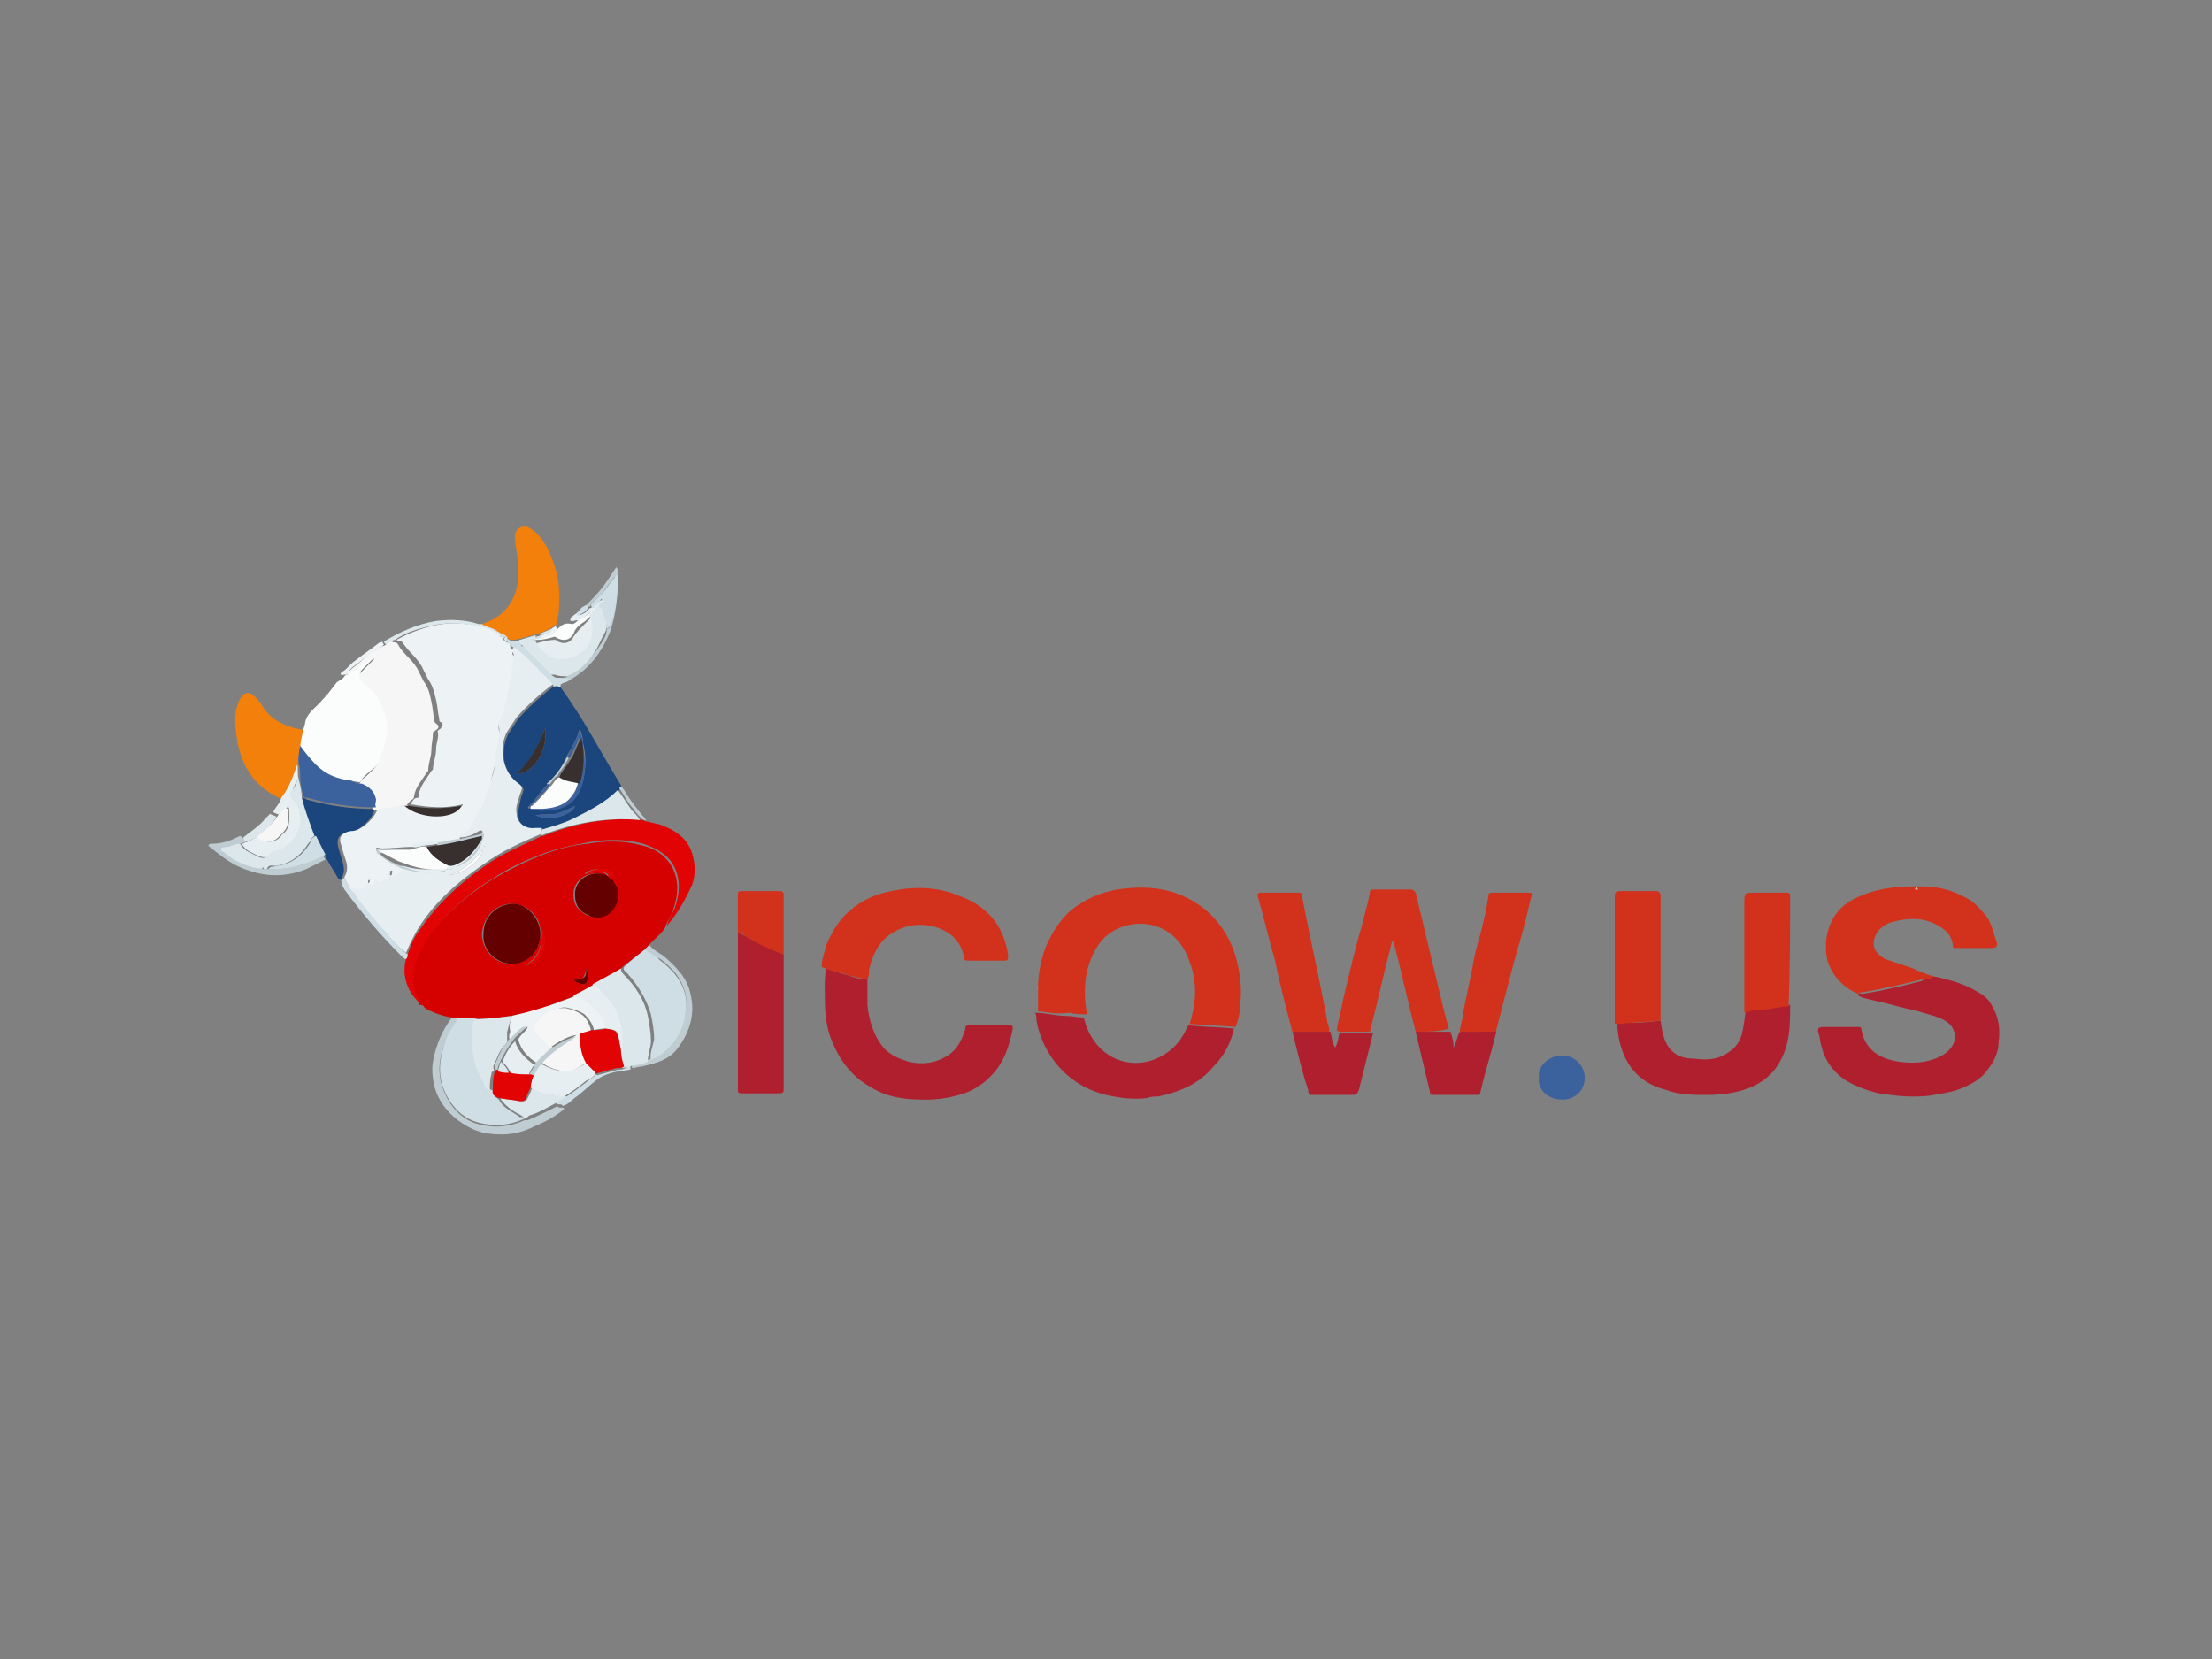 <?xml version="1.0" encoding="utf-8"?>
<!-- Generator: Adobe Illustrator 18.1.1, SVG Export Plug-In . SVG Version: 6.00 Build 0)  -->
<svg version="1.1" id="Layer_3" xmlns="http://www.w3.org/2000/svg" xmlns:xlink="http://www.w3.org/1999/xlink" x="0px" y="0px"
	 viewBox="0 0 140 105" enable-background="new 0 0 140 105" xml:space="preserve">
<rect x="0" y="0" width="140" height="105" fill="#808080" stroke="none"/>
<g>
	<path fill="#D50000" d="M28.6,64.4c-0.6-0.1-1.2-0.3-1.7-0.6c-0.1-0.1-0.1-0.2-0.3-0.2c0,0,0,0-0.1,0l0,0c0-0.1,0-0.2-0.1-0.3
		c-0.5-0.9-0.3-1.8,0-2.7c0.4-1,1-1.8,1.8-2.6c0.9-0.9,1.8-1.6,2.9-2.3c1-0.6,2-1.1,3-1.5c1-0.4,2-0.7,3.1-0.8
		c1.1-0.2,2.3-0.2,3.4,0.1c0.9,0.2,1.6,0.7,2,1.5c0.4,0.9,0.3,1.7,0,2.6c-0.1,0.4-0.4,0.7-0.5,1.1c-0.3,0.5-0.8,0.8-1.1,1.2
		c-0.1,0.1-0.2,0.2-0.3,0.3c-0.5,0.4-1,0.7-1.4,1.1c-0.5,0.3-1.1,0.7-1.6,1c-0.4,0.2-0.8,0.4-1.3,0.7c-0.4,0.2-0.9,0.4-1.3,0.5
		c-0.9,0.4-1.8,0.6-2.8,0.8c-0.7,0.1-1.5,0.2-2.2,0.2c-0.4,0-0.8,0-1.2-0.1C28.9,64.4,28.7,64.4,28.6,64.4z M37,55.3
		c0.1,0,0.1,0,0.2,0c0.3-0.1,0.5-0.1,0.8-0.1c0.2,0,0.4,0.1,0.5,0.3c-0.1,0-0.1,0-0.2-0.1c-1-0.4-2.1,0.3-2,1.3
		c0,0.6,0.3,0.9,0.8,1.2c0.5,0.2,1,0.2,1.4-0.1c0.4-0.3,0.6-0.8,0.5-1.4c0-0.3-0.3-0.5-0.3-0.7c0,0,0,0,0,0c0,0,0,0,0,0
		c-0.1,0-0.2-0.1-0.3-0.2c0.1,0,0.1,0,0.1-0.1c0-0.1-0.1-0.1-0.1-0.2C38.2,54.9,37.5,54.9,37,55.3C37,55.3,37,55.3,37,55.3
		C37,55.3,37,55.3,37,55.3z M34.2,59.1c0.1-1-0.8-1.9-1.8-1.9c-0.9,0-1.8,0.7-1.9,1.9c0,1,0.8,1.9,1.8,1.9
		C33.4,61,34.2,60.2,34.2,59.1z M33.2,61.1c1.1-0.1,1.5-1.3,1.1-2.3C34.3,59.7,34.2,60.6,33.2,61.1z M37.1,61.3
		c0,0.2-0.1,0.4-0.2,0.6c-0.2,0.1-0.4,0.1-0.6,0.1c0.2,0.1,0.2,0.1,0.3,0.2c0.4,0.2,0.6,0.1,0.6-0.4C37.2,61.7,37.2,61.5,37.1,61.3z
		"/>
	<path fill="#D2321B" d="M65.7,64c0-0.5,0-1,0-1.5c0,0,0,0,0,0c0-0.9,0.2-1.8,0.5-2.6c0.4-0.9,0.9-1.7,1.6-2.3
		c0.9-0.7,1.8-1.1,2.9-1.3c2-0.3,3.8-0.1,5.5,1.2c1.1,0.9,1.8,2.1,2.1,3.4c0.2,0.8,0.3,1.7,0.2,2.6c0,0.5-0.1,1-0.3,1.5
		c-1-0.1-2-0.1-2.9-0.2c0.4-1.3,0.5-2.6,0-3.9c-0.6-1.9-2.3-2.8-4.1-2.3c-1.3,0.4-1.9,1.3-2.3,2.5c-0.3,1-0.3,2.1-0.1,3.1
		c-0.4,0-0.7,0-1.1-0.1C67,64.2,66.4,64.1,65.7,64z"/>
	<path fill="#AF1F2E" d="M122.4,61.8c1,0.2,2,0.5,2.8,1c0.4,0.2,0.7,0.5,0.9,0.9c0.4,0.7,0.5,1.4,0.4,2.2c0,0.7-0.3,1.3-0.7,1.8
		c-0.4,0.6-1,0.9-1.7,1.2c-0.5,0.2-1.1,0.3-1.7,0.4c-0.5,0.1-1,0.1-1.4,0.1c-0.7,0-1.4-0.1-2.1-0.2c-0.8-0.2-1.6-0.5-2.2-0.9
		c-0.7-0.5-1.2-1.2-1.4-2c-0.1-0.3-0.1-0.6-0.2-0.9c-0.1-0.3,0-0.4,0.3-0.4c0.7,0,1.5,0,2.2,0c0.1,0,0.2,0,0.2,0.1
		c0.2,1.3,1.1,1.9,2.4,2.1c0.8,0.1,1.5,0.1,2.3-0.2c0.5-0.2,1-0.5,1.2-1.1c0.1-0.6-0.1-1-0.6-1.3c-0.5-0.3-1.1-0.4-1.7-0.6
		c-1-0.2-1.9-0.5-2.9-0.7c-0.3-0.1-0.6-0.1-0.9-0.3c0-0.2,0.2-0.1,0.3-0.1c1.3-0.2,2.5-0.5,3.7-0.8
		C121.9,61.9,122.2,61.9,122.4,61.8z"/>
	<path fill="#AF1F2E" d="M54.9,62c0,0.5,0,1,0,1.6c0.1,1,0.4,2,1.1,2.8c0.4,0.4,0.9,0.6,1.5,0.8c0.9,0.2,1.7,0.1,2.5-0.4
		c0.6-0.4,0.9-1,1.1-1.7c0-0.1,0-0.2,0.2-0.2c0.9,0,1.7,0,2.6,0c0.1,0,0.2,0,0.2,0.2c-0.2,1-0.5,2-1.2,2.8c-0.6,0.7-1.4,1.2-2.2,1.4
		c-0.7,0.2-1.4,0.3-2.1,0.3c-1.2,0-2.4-0.1-3.5-0.8c-1.1-0.6-1.9-1.6-2.4-2.8c-0.5-1.1-0.5-2.3-0.5-3.5c0-0.4,0-0.8,0.1-1.2
		c0.4,0.1,0.8,0.3,1.3,0.4C53.9,61.8,54.4,62,54.9,62z"/>
	<path fill="#D2321B" d="M122.4,61.8c-0.2,0.2-0.5,0.2-0.8,0.2c-1.2,0.3-2.5,0.6-3.7,0.8c-0.1,0-0.2,0-0.3,0.1c-1-0.4-1.8-1.3-2-2.4
		c-0.1-0.9,0-1.7,0.5-2.5c0.5-0.8,1.3-1.2,2.2-1.5c0.9-0.3,1.9-0.4,2.9-0.4c0.1,0,0.1,0,0.2,0c0.4,0,0.9,0,1.3,0.1
		c0.6,0.1,1.1,0.3,1.7,0.6c0.6,0.3,1,0.8,1.4,1.3c0.3,0.5,0.4,1.1,0.6,1.6c0,0.1,0,0.3-0.3,0.3c-0.8,0-1.5,0-2.3,0
		c-0.2,0-0.2,0-0.2-0.2c-0.1-0.6-0.4-0.9-0.9-1.2c-1-0.6-2.1-0.5-3.1-0.2c-0.5,0.2-1.1,0.7-1,1.5c0.1,0.4,0.4,0.6,0.7,0.8
		c0.6,0.2,1.2,0.4,1.8,0.6C121.5,61.5,122,61.7,122.4,61.8z"/>
	<path fill="#D2321B" d="M89.6,65.3c-0.5-1.9-0.9-3.8-1.4-5.7c0,0,0,0-0.1,0c-0.5,1.9-0.9,3.8-1.4,5.7c-0.6,0-1.2,0-1.8,0
		c-0.1,0-0.2,0-0.3-0.1c0.1-0.6,0.3-1.3,0.4-1.9c0.4-1.7,0.8-3.4,1.3-5.1c0.1-0.5,0.3-1.1,0.4-1.7c0-0.2,0.1-0.2,0.2-0.2
		c0.8,0,1.6,0,2.4,0c0.2,0,0.2,0.1,0.3,0.2c0.6,2.5,1.2,5,1.8,7.5c0.1,0.4,0.2,0.7,0.3,1.1C91.1,65.3,90.4,65.3,89.6,65.3z"/>
	<path fill="#AF1F2E" d="M105.1,64.6c0.1,0.7,0.2,1.4,0.7,1.9c0.4,0.4,0.9,0.5,1.4,0.5c0.8,0.1,1.5,0.1,2.2-0.4
		c0.5-0.3,0.8-0.8,0.9-1.4c0.1-0.4,0.1-0.8,0.2-1.2c0.4-0.1,0.8-0.1,1.1-0.2c0.6,0,1.1-0.2,1.7-0.2c0,1.2,0,2.4-0.6,3.5
		c-0.5,1-1.4,1.6-2.4,1.9c-0.7,0.2-1.4,0.3-2.2,0.3c-0.9,0-1.8,0-2.6-0.3c-1.6-0.4-2.6-1.4-3-3.1c-0.1-0.4-0.1-0.8-0.2-1.2
		c0.1,0,0.2,0,0.3,0C103.3,64.8,104.2,64.7,105.1,64.6z"/>
	<path fill="#D2321B" d="M54.9,62c-0.5-0.1-1-0.2-1.6-0.4c-0.4-0.1-0.8-0.2-1.3-0.4c0-0.5,0.2-0.9,0.3-1.4c0.3-0.7,0.7-1.4,1.2-1.9
		c0.8-0.8,1.8-1.3,2.9-1.5c1.4-0.3,2.9-0.3,4.3,0.3c1.7,0.6,2.8,1.8,3.1,3.7c0,0,0,0.1,0,0.1c0,0.2,0,0.3-0.2,0.3
		c-0.8,0-1.5,0-2.3,0c-0.2,0-0.3,0-0.3-0.3c-0.2-0.9-0.8-1.5-1.7-1.8c-1-0.3-2-0.2-2.9,0.4c-0.8,0.5-1.2,1.4-1.4,2.3
		C55,61.6,55,61.8,54.9,62z"/>
	<path fill="#AF1F2E" d="M75.2,64.9c1,0.1,2,0.1,2.9,0.2c-0.2,0.9-0.6,1.7-1.3,2.4c-0.9,1.1-2.1,1.6-3.5,1.9c-0.2,0-0.5,0-0.7,0.1
		c-0.9,0.1-1.7,0-2.6-0.2c-1.2-0.3-2.2-0.9-3-1.8c-0.7-0.8-1.2-1.8-1.4-2.9c0-0.2,0-0.4-0.1-0.5c0.7,0,1.3,0.2,2,0.2
		c0.4,0,0.7,0.1,1.1,0.1c0,0.1,0.1,0.3,0.1,0.4c0.8,2.3,2.9,2.9,4.5,2.2C74.3,66.5,74.8,65.8,75.2,64.9z"/>
	<path fill="#1A467D" d="M35.4,43.4c1.5,2,2.6,4.2,3.9,6.3c0,0.1,0,0.1,0,0.2c-0.1,0-0.1,0.1-0.1,0.1c-0.8,0.8-1.8,1.4-2.8,1.8
		c-0.6,0.3-1.3,0.5-2,0.7c-0.1,0-0.2,0-0.4,0c-0.6,0.2-1.2-0.3-1.2-0.9c0-0.4,0.1-0.8,0.2-1.2c0.2-0.5,0.2-0.5-0.2-0.8
		c-1.1-0.8-1.1-2.3-0.6-3.2c0.2-0.3,0.4-0.6,0.6-0.9c0.7-0.8,1.5-1.5,2.3-2.1c0.1,0,0.1-0.1,0.2-0.1C35.3,43.4,35.3,43.4,35.4,43.4z
		 M36.6,50.8C36.6,50.9,36.6,50.9,36.6,50.8C36.6,50.9,36.6,50.9,36.6,50.8C36.6,50.9,36.6,50.9,36.6,50.8
		C36.6,50.9,36.6,50.8,36.6,50.8C36.6,50.8,36.7,50.8,36.6,50.8C36.7,50.8,36.6,50.8,36.6,50.8z M34.7,49.6c-0.4,0.4-0.8,1-1.2,1.4
		c-0.2,0.2,0,0.2,0.1,0.1l0,0l0,0c0.1,0.1,0.1,0.1,0.2,0c0,0,0.1,0,0.1,0c0.2,0.2,0.5,0.1,0.7,0.1c1.2,0,2-0.6,2.3-1.8
		c0.2-0.8,0.2-1.6,0-2.4c0-0.3-0.1-0.6-0.2-0.9c-0.2,0.7-0.5,1.2-0.8,1.7C35.6,48.5,35.2,49.1,34.7,49.6z M32.7,49
		c1.2-0.1,2-1.7,1.8-2.9C34.1,47.2,33.6,48.2,32.7,49z M36.4,51c-0.4,0.2-0.8,0.4-1.2,0.5c-0.4,0.1-0.8,0-1.3,0.1
		C34.8,52,36.2,51.6,36.4,51z M33.7,51.5C33.7,51.5,33.7,51.5,33.7,51.5C33.7,51.5,33.7,51.5,33.7,51.5
		C33.7,51.5,33.7,51.5,33.7,51.5C33.7,51.5,33.7,51.5,33.7,51.5z"/>
	<path fill="#E20304" d="M42.2,58.6c0.1-0.4,0.3-0.7,0.5-1.1c0.3-0.9,0.4-1.7,0-2.6c-0.4-0.8-1.1-1.2-2-1.5
		c-1.1-0.3-2.3-0.3-3.4-0.1c-1.1,0.2-2.1,0.4-3.1,0.8c-1.1,0.4-2.1,0.9-3,1.5c-1,0.6-2,1.4-2.9,2.3c-0.7,0.8-1.4,1.6-1.8,2.6
		c-0.4,0.9-0.5,1.8,0,2.7c0,0.1,0.1,0.2,0.1,0.3c-0.6-0.5-0.9-1.1-1-1.9c0-0.3,0-0.6,0.1-0.9c0-0.1,0-0.2,0.1-0.3
		c0.2-0.6,0.4-1.1,0.8-1.6c1.1-1.6,2.5-2.9,4.1-4c1.1-0.8,2.4-1.3,3.6-1.9c0,0,0.1,0,0.1,0c2-0.8,4.1-1.2,6.3-1
		c0.1,0.1,0.2,0.1,0.3,0.1c0.3,0.1,0.5,0.1,0.8,0.2c1.1,0.4,1.9,1,2.1,2.2c0.1,0.5,0.1,1.1-0.1,1.6C43.4,56.9,42.9,57.8,42.2,58.6z"
		/>
	<path fill="#FBFCFC" d="M19.2,46.2c0-0.1,0.1-0.3,0.1-0.4c0.1-0.7,0.7-1,1.1-1.5c0.3-0.3,0.6-0.7,0.9-1.1c0.1-0.1,0.4-0.2,0.5-0.4
		c0,0,0.1-0.1,0.1-0.1c0.1,0,0.2,0,0.2-0.1c0.4-0.3,0.7-0.5,1.1-0.8c0.2-0.1,0.4-0.3,0.6-0.3c-0.3,0.3-0.6,0.6-0.9,0.9
		c-0.1,0.1-0.2,0.3,0,0.4c0.2,0.2,0.3,0.4,0.5,0.5c0.5,0.3,0.7,0.8,0.9,1.3c0.2,0.4,0.2,0.9,0.3,1.3c0.1,0.7-0.3,1.4-0.5,2.1
		c-0.1,0.5-0.6,0.7-0.9,1c-0.2,0.2-0.3,0.3-0.4,0.5c-0.3,0-0.5-0.1-0.8-0.1c-0.8-0.1-1.5-0.4-2.2-1c-0.4-0.3-0.7-0.8-1-1.2
		C19,46.9,19.1,46.5,19.2,46.2z"/>
	<path fill="#AF1F2E" d="M49.6,60.4c0,0.5,0,1.1,0,1.6c0,2.3,0,4.6,0,6.9c0,0.2,0,0.3-0.3,0.3c-0.8,0-1.5,0-2.3,0
		c-0.2,0-0.3,0-0.3-0.2c0-3.3,0-6.6,0-9.9c0,0,0-0.1,0-0.1c0.1,0.1,0.2,0.1,0.4,0.2C48,59.7,48.8,60.1,49.6,60.4z"/>
	<path fill="#D2321B" d="M105.1,64.6c-0.9,0.1-1.7,0.1-2.6,0.2c-0.1,0-0.2,0-0.3,0c0-1.6,0-3.3,0-4.9c0-1.1,0-2.1,0-3.2
		c0-0.2,0.1-0.3,0.3-0.3c0.8,0,1.5,0,2.3,0c0.2,0,0.3,0.1,0.3,0.3c0,2.4,0,4.7,0,7.1C105.1,64.1,105.1,64.4,105.1,64.6z"/>
	<path fill="#D2321B" d="M81.8,65.3c-0.4-1.5-0.8-3-1.1-4.5c-0.4-1.4-0.7-2.7-1.1-4.1c0-0.1,0-0.2,0.2-0.2c0.8,0,1.6,0,2.4,0
		c0.1,0,0.2,0,0.2,0.2c0.5,2.6,1.1,5.2,1.6,7.9c0,0.2,0.2,0.5,0.1,0.7C83.3,65.3,82.5,65.3,81.8,65.3z"/>
	<path fill="#D2321B" d="M92.4,65.3c0-0.4,0.2-0.8,0.2-1.2c0.2-1,0.4-1.9,0.6-2.9c0.1-0.7,0.3-1.4,0.5-2.1c0.2-0.8,0.4-1.6,0.5-2.4
		c0-0.2,0.1-0.2,0.3-0.2c0.8,0,1.5,0,2.3,0c0.3,0,0.2,0.2,0.1,0.3c-0.3,1.3-0.6,2.5-1,3.8c-0.4,1.5-0.8,3-1.2,4.6
		c0,0.1,0,0.1-0.1,0.2C93.9,65.3,93.1,65.3,92.4,65.3z"/>
	<path fill="#D2321B" d="M113.2,63.7c-0.6,0-1.1,0.2-1.7,0.2c-0.4,0-0.8,0.1-1.1,0.2c0-2.3,0-4.6,0-6.9c0-0.7,0-0.7,0.7-0.7
		c0.6,0,1.3,0,1.9,0c0.2,0,0.3,0,0.3,0.2C113.3,59,113.3,61.3,113.2,63.7C113.3,63.6,113.2,63.7,113.2,63.7z"/>
	<path fill="#F3800B" d="M30.5,39.5c0.9-0.3,1.6-0.8,2-1.7c0.3-0.6,0.3-1.2,0.3-1.9c0-0.6-0.2-1.3-0.2-1.9c0-0.3,0.1-0.5,0.3-0.6
		c0.2-0.1,0.4-0.1,0.6,0c0.5,0.3,0.8,0.7,1.1,1.2c0.5,1,0.8,2,0.8,3.1c0,0.6,0,1.2-0.2,1.8c0,0,0,0.1-0.1,0.1
		c-0.1,0.1-0.2,0.1-0.3,0.2c-0.2,0.1-0.5,0.2-0.7,0.3c-0.4,0.1-0.7,0.2-1.1,0.3c-0.4,0.1-0.7,0.2-1.1-0.1c-0.1-0.1-0.2-0.2-0.4-0.2
		c-0.1-0.1-0.2-0.1-0.3-0.2C31.1,39.8,30.8,39.7,30.5,39.5z"/>
	<path fill="#F3800B" d="M19.2,46.2c-0.1,0.4-0.2,0.8-0.2,1.2c-0.1,0.4-0.2,0.7-0.1,1.1c0,0.1-0.1,0.2-0.1,0.3
		c-0.3,0.6-0.5,1.3-0.9,1.8c-1.7-0.7-2.6-2-2.9-3.8c-0.1-0.7-0.2-1.4,0-2.1c0.1-0.2,0.1-0.4,0.3-0.6c0.2-0.3,0.5-0.3,0.7-0.1
		c0.2,0.1,0.3,0.3,0.5,0.5C17,45.5,18,46,19.2,46.2z"/>
	<path fill="#AF1F2E" d="M81.8,65.3c0.8,0,1.6,0,2.4,0c0.1,0.3,0.1,0.7,0.3,1c0.2-0.3,0.2-0.7,0.3-1c0.1,0.1,0.2,0.1,0.3,0.1
		c0.6,0,1.2,0,1.8,0c-0.3,1.2-0.6,2.4-0.9,3.6c-0.1,0.2-0.1,0.3-0.4,0.3c-0.8,0-1.7,0-2.5,0c-0.2,0-0.3,0-0.3-0.3
		C82.4,67.8,82.1,66.5,81.8,65.3z"/>
	<path fill="#AF1F2E" d="M92.4,65.3c0.8,0,1.6,0,2.3,0c-0.3,1.3-0.7,2.5-1,3.8c0,0.2-0.1,0.2-0.2,0.2c-0.9,0-1.8,0-2.8,0
		c-0.1,0-0.2,0-0.2-0.2c-0.3-1.3-0.6-2.5-0.9-3.8c0.7,0,1.4,0,2.2,0c0.1,0.3,0.2,0.6,0.2,1C92.2,66,92.2,65.6,92.4,65.3z"/>
	<path fill="#1A467D" d="M21.6,55.7c-0.1,0-0.1-0.1-0.2-0.1c-0.2-0.4-0.5-0.8-0.7-1.2c-0.1-0.1-0.1-0.2-0.2-0.3
		c-0.2-0.4-0.4-0.8-0.6-1.2c-0.3-0.8-0.6-1.6-0.8-2.4c0.1,0,0.2,0,0.3,0.1c1.4,0.4,2.8,0.6,4.3,0.6c0,0,0,0.1,0,0.1
		c-0.2,0.5-0.5,0.8-0.9,1.1c-0.2,0.2-0.5,0.3-0.8,0.3c-0.6,0.1-0.7,0.4-0.6,0.9c0.1,0.3,0.2,0.7,0.3,1c0.1,0.4,0.1,0.7-0.1,1
		C21.7,55.6,21.6,55.7,21.6,55.7z"/>
	<path fill="#D2321B" d="M49.6,60.4c-0.9-0.3-1.7-0.7-2.5-1.2c-0.1-0.1-0.2-0.1-0.4-0.2c0-0.8,0-1.6,0-2.4c0-0.1,0-0.2,0.2-0.2
		c0.8,0,1.7,0,2.5,0c0.1,0,0.2,0.1,0.2,0.2C49.6,57.9,49.6,59.2,49.6,60.4z"/>
	<path fill="#3C629D" d="M97.4,68.2c-0.1-0.7,0.6-1.4,1.5-1.4c0.7,0,1.4,0.6,1.4,1.4c0,0.9-0.7,1.4-1.4,1.4
		C98,69.6,97.3,69,97.4,68.2z"/>
	<path fill="#E6EEF1" d="M17.8,50.5c0.4-0.5,0.7-1.2,0.9-1.8c0-0.1,0.1-0.2,0.1-0.3c0.1,0.3,0,0.6,0.1,0.9c-0.2,0.2-0.3,0.5-0.4,0.8
		c-0.1,0.2-0.1,0.3,0.1,0.5c0.5,0.6,0.5,1.2,0.4,1.9c-0.2,0.7-0.6,1.1-1.3,1.3c-0.2,0.1-0.4,0.1-0.5,0.2c-0.3,0.3-0.4,0.3-0.8,0.2
		c-0.2-0.1-0.4-0.2-0.6-0.3c-0.2-0.1-0.4-0.3-0.5-0.5c0.1,0,0.2-0.1,0.3-0.1c0.3-0.1,0.5-0.3,0.8-0.4c0,0.1,0,0.1,0.1,0.2
		c0.4,0.3,1,0.2,1.3-0.2c0-0.1,0.1-0.1,0.2-0.2c0.4-0.4,0.3-1,0.3-1.5c0-0.1-0.1-0.2-0.2,0c-0.1,0.1-0.2,0.3-0.4,0.4
		c-0.1-0.1-0.3-0.1-0.4-0.2C17.4,51.1,17.7,50.9,17.8,50.5z"/>
	<path fill="#BFCDD2" d="M28.6,64.4c0.1,0,0.3,0,0.4,0.1c-0.2,0.4-0.5,0.8-0.7,1.2c-0.6,1.3-0.7,2.5,0,3.8c0.5,0.9,1.2,1.5,2.2,1.7
		c0.9,0.2,1.8,0.1,2.7-0.3c0.1,0,0.1,0,0.2,0c0.7-0.3,1.3-0.6,1.9-0.9c0,0.1,0.1,0.1,0.2,0.1c0.1,0,0.2,0,0.2,0.1
		c-0.6,0.5-1.2,0.8-1.9,1.1c-0.6,0.3-1.3,0.5-2,0.5c-0.8,0-1.5-0.1-2.2-0.5c-0.9-0.5-1.6-1.2-2-2.2c-0.2-0.6-0.3-1.3-0.2-1.9
		C27.6,66.1,28,65.2,28.6,64.4z"/>
	<path fill="#BFCDD2" d="M40.8,60.1c0.1-0.1,0.2-0.2,0.3-0.3c0.2,0.3,0.6,0.5,0.9,0.7c0.8,0.7,1.5,1.4,1.7,2.4
		c0.3,1.2,0,2.3-0.7,3.3c-0.6,0.9-1.5,1.1-2.4,1.3c-0.2,0-0.4,0.1-0.6,0.1c0-0.1,0-0.2,0-0.3c0.4,0,0.8-0.1,1.2-0.3
		c0.1,0,0.2,0,0.2-0.1c1.1-0.4,1.6-1.3,1.9-2.4c0.1-0.5,0.2-1,0.1-1.5c-0.2-1-0.8-1.7-1.6-2.3C41.5,60.6,41.1,60.4,40.8,60.1z"/>
	<path fill="#BFCDD2" d="M15.5,53.3c-0.1,0-0.2,0.1-0.3,0.1c-0.3,0.1-0.7,0.2-1,0.2c-0.1,0-0.2,0-0.2,0.1c0,0.1,0.1,0.1,0.1,0.2
		c0.8,0.6,1.6,0.9,2.5,1.1c0,0,0.1,0,0.1,0c0.1,0,0.1,0,0.2,0c0.1,0,0.3,0,0.4,0c1.1,0,2.2-0.3,3.1-0.9c0.1,0.1,0.1,0.2,0.2,0.3
		c-0.4,0.2-0.8,0.4-1.2,0.6c-1.5,0.6-2.9,0.5-4.4-0.2c-0.6-0.3-1.1-0.7-1.6-1.1c-0.1-0.1-0.2-0.1-0.2-0.2c0-0.1,0.2-0.1,0.2-0.1
		c0.7,0,1.2-0.2,1.8-0.5C15.5,53.1,15.5,53.2,15.5,53.3z"/>
	<path fill="#BFCDD2" d="M35.4,43.4c0,0-0.1-0.1-0.1-0.1c0-0.2,0.1-0.2,0.2-0.3c0.1-0.1,0.3-0.1,0.4-0.2c0.9-0.5,1.6-1.2,2.1-2
		c0.2-0.3,0.4-0.6,0.4-1c0.2,0,0.2-0.2,0.2-0.3c0.3-0.9,0.4-1.9,0.4-2.8c0-0.1,0-0.1-0.1-0.2c-0.2,0.3-0.4,0.5-0.6,0.8
		c-0.3,0.4-0.7,0.7-1,1.1c-0.1,0-0.2,0.1-0.2,0.1c0-0.1-0.1-0.1-0.1-0.1c0.5-0.5,1-1,1.4-1.6c0.2-0.3,0.4-0.6,0.6-0.9
		c0.2,0.2,0.1,0.5,0.1,0.7c0,1.1-0.1,2.3-0.5,3.4c-0.6,1.5-1.6,2.7-3.1,3.3C35.5,43.3,35.4,43.3,35.4,43.4z"/>
	<path fill="#DBE7EB" d="M30.5,39.5c0.3,0.2,0.6,0.2,0.9,0.4c0.1,0.1,0.2,0.1,0.3,0.2c0,0.1,0,0.1,0,0.2c-0.1,0-0.2,0-0.2-0.1
		c-0.5-0.3-1-0.4-1.5-0.6c-0.9-0.2-1.8-0.2-2.7,0c-0.8,0.2-1.6,0.4-2.3,0.9c-0.2,0-0.4,0.3-0.6,0.3c0-0.1-0.1-0.1-0.1-0.2
		c1-0.6,2.1-1.1,3.3-1.3c0.9-0.1,1.8-0.1,2.7,0.2C30.3,39.5,30.4,39.5,30.5,39.5z"/>
	<path fill="#FBFCFC" d="M35.3,39.8c0.3-0.3,0.5-0.4,0.9-0.3c0.1,0,0.3-0.1,0.4-0.3c0.4-0.1,0.8-0.4,1-0.8c0.2-0.1,0.3-0.4,0.5-0.4
		c0,0,0,0,0,0c0,0.1-0.1,0.2-0.1,0.3c-0.2,0.2-0.4,0.5-0.6,0.7c-0.2,0.1-0.3,0.3-0.5,0.4c-0.3,0.2-0.5,0.4-0.6,0.7
		c-0.2,0.4-0.6,0.5-1,0.3c-0.1,0-0.1-0.1-0.2-0.1c-0.4,0.1-0.7,0.2-1.1,0.2c-0.2,0-0.3,0-0.5,0c0,0,0,0,0,0c0.2,0,0.3-0.1,0.5-0.1
		C34.5,40.4,34.9,40.2,35.3,39.8z"/>
	<path fill="#CEDEE4" d="M21.6,55.7c0.1-0.1,0.2-0.1,0.2-0.2c0.1,0.3,0.2,0.5,0.4,0.7c0.1,0.2,0.2,0.4,0.4,0.6
		c0.5,0.7,1.1,1.4,1.7,2.1c0.5,0.5,0.9,1.1,1.5,1.5c0,0.1,0,0.2-0.1,0.3c-0.1,0-0.2-0.1-0.3-0.2c-1.3-1.3-2.5-2.7-3.6-4.2
		C21.7,56.1,21.6,56,21.6,55.7z"/>
	<path fill="#CEDEE4" d="M39.9,67.4c0,0.1,0,0.2,0,0.3c-0.8,0.1-1.6,0.2-2.2,0.7c-0.4,0.3-0.8,0.7-1.2,1c-0.3,0.2-0.5,0.5-0.9,0.6
		c0-0.1-0.1-0.1-0.2-0.1c-0.1,0-0.2,0-0.2-0.1c0.2-0.1,0.3-0.2,0.5-0.3c0.5-0.3,1-0.7,1.4-1c0.2-0.2,0.5-0.3,0.6-0.5
		c0.1,0.1,0.2,0,0.3,0c0.4-0.1,0.7-0.2,1.1-0.3c0.2,0,0.3,0,0.5-0.1C39.7,67.5,39.8,67.4,39.9,67.4z"/>
	<path fill="#DBE7EB" d="M15.5,53.3c0-0.1-0.1-0.2-0.1-0.3c0.5-0.4,1-0.7,1.4-1.2c0.1-0.1,0.2-0.2,0.3-0.3c0.1,0.1,0.3,0.1,0.4,0.2
		c-0.3,0.5-0.8,0.9-1.3,1.3C16,53.1,15.8,53.2,15.5,53.3z"/>
	<path fill="#EDF3F5" d="M24.2,40.6c0,0.1,0.1,0.2,0.1,0.2c-0.4,0.4-0.9,0.6-1.3,0.9c-0.3,0.3-0.8,0.5-1,0.9c0,0-0.1,0.1-0.1,0.1
		c0,0-0.1,0-0.1,0c-0.1,0-0.2,0.1-0.2,0c-0.1-0.1,0-0.1,0.1-0.2c0.3-0.2,0.5-0.5,0.8-0.7c0.5-0.4,1.1-0.8,1.6-1.2
		C24,40.7,24.1,40.7,24.2,40.6z"/>
	<path fill="#E6EEF1" d="M37.6,38.5c-0.3,0.3-0.6,0.6-1,0.8c-0.1-0.1-0.2,0-0.3,0c-0.1,0-0.1,0-0.2,0c0-0.1,0-0.1,0-0.2
		c0.2-0.1,0.3-0.3,0.5-0.3c0,0.2,0.1,0.1,0.2,0.1c0.2-0.1,0.4-0.2,0.5-0.4c0.1,0,0.2-0.1,0.2-0.1C37.5,38.4,37.5,38.5,37.6,38.5z"/>
	<path fill="#BFCDD2" d="M40.9,51.9c-0.1,0-0.2,0-0.3-0.1c-0.2-0.2-0.4-0.4-0.5-0.6c-0.4-0.4-0.6-0.9-0.9-1.3c0-0.1,0.1-0.1,0.1-0.1
		c0.1,0,0.1,0.1,0.2,0.2C39.9,50.7,40.4,51.3,40.9,51.9z"/>
	<path fill="#EDF3F5" d="M35.3,39.8c-0.3,0.4-0.8,0.6-1.3,0.7c0-0.1,0-0.1,0-0.2c0.1,0,0.2-0.1,0.2-0.1c0.1,0,0.2,0,0.3-0.1
		c0.2-0.1,0.4-0.1,0.4-0.3c0.1-0.1,0.2-0.1,0.3-0.2C35.2,39.7,35.2,39.8,35.3,39.8z"/>
	<path fill="#CEDEE4" d="M37.2,38.5c-0.1,0.2-0.3,0.3-0.5,0.4c-0.1,0.1-0.2,0.1-0.2-0.1c0.2-0.2,0.3-0.4,0.6-0.5
		C37.2,38.4,37.2,38.4,37.2,38.5z"/>
	<path fill="#BFCDD2" d="M121.4,56.3c-0.1,0-0.1,0-0.2,0C121.3,56.1,121.3,56.1,121.4,56.3z"/>
	<path fill="#E20304" d="M26.6,63.5C26.6,63.5,26.7,63.6,26.6,63.5C26.6,63.6,26.6,63.6,26.6,63.5z"/>
	<path fill="#BFCDD2" d="M65.7,62.5C65.7,62.6,65.7,62.6,65.7,62.5C65.7,62.6,65.6,62.6,65.7,62.5C65.6,62.6,65.7,62.5,65.7,62.5z"
		/>
	<path fill="#CEDEE4" d="M33.2,70.8c-0.9,0.4-1.7,0.5-2.7,0.3c-1-0.2-1.7-0.8-2.2-1.7c-0.7-1.3-0.5-2.5,0-3.8
		c0.2-0.4,0.5-0.8,0.7-1.2c0.4,0,0.8,0,1.2,0.1c-0.2,0.8-0.2,1.7,0,2.5c0.1,0.5,0.3,1,0.6,1.5c0.1,0.2,0.1,0.5,0.4,0.5
		c0,0.3,0.2,0.5,0.4,0.6c0,0.1,0.1,0.2,0.1,0.2c0.3,0.4,0.8,0.6,1.2,0.9C33.1,70.7,33.2,70.7,33.2,70.8z"/>
	<path fill="#CEDEE4" d="M40.8,60.1c0.3,0.2,0.7,0.4,1,0.7c0.8,0.6,1.4,1.3,1.6,2.3c0.1,0.5,0,1-0.1,1.5c-0.3,1.1-0.9,1.9-1.9,2.4
		c-0.1,0-0.2,0.1-0.2,0.1c-0.1-0.4,0.1-0.8,0.2-1.3c0-0.6-0.1-1.1-0.2-1.6c-0.3-1-0.8-1.8-1.5-2.6c-0.1-0.1-0.3-0.2-0.2-0.4
		C39.8,60.9,40.3,60.5,40.8,60.1z"/>
	<path fill="#640000" d="M34.2,59.1c0,1.1-0.8,1.9-1.8,1.9c-1,0-1.9-0.9-1.8-1.9c0-1.2,1-1.9,1.9-1.9C33.3,57.2,34.2,58.1,34.2,59.1
		z"/>
	<path fill="#DBE7EB" d="M39.3,61.3c0,0.2,0.1,0.3,0.2,0.4c0.7,0.7,1.3,1.6,1.5,2.6c0.1,0.5,0.2,1.1,0.2,1.6c0,0.4-0.2,0.8-0.2,1.3
		c-0.4,0.2-0.8,0.2-1.2,0.3c-0.1,0-0.3,0.1-0.4,0.1c-0.1-0.3-0.2-0.6-0.2-1c0.1,0,0.1-0.1,0.1-0.2c0.1-0.6,0.1-1.2-0.2-1.9
		c-0.3-0.7-0.7-1.2-1.2-1.8c-0.1-0.1-0.3-0.2-0.4-0.4C38.2,61.9,38.8,61.6,39.3,61.3z"/>
	<path fill="#EDF3F5" d="M32.4,64.3c0.9-0.2,1.9-0.5,2.8-0.8c0.4-0.2,0.9-0.3,1.3-0.5c0,0.1,0.1,0.1,0.2,0.1
		c0.4,0.1,0.8,0.4,1.1,0.7c0.3,0.4,0.6,0.8,0.7,1.3c-0.3,0-0.6,0-0.9,0.1c-0.1-0.4-0.3-0.7-0.6-1c-0.3-0.2-0.6-0.3-1-0.4
		c-0.3-0.1-0.6,0-0.8,0.1c-0.5,0.2-0.8,0.6-1.2,1c-0.1,0.1-0.1,0.2,0,0.2c0.1,0.2,0.2,0.3,0.3,0.5c0.2,0.2,0.4,0.5,0.7,0.7
		c-0.4,0.3-0.7,0.7-1,1c-0.6-0.4-1-0.8-1.2-1.5c0.1-0.3,0.5-0.5,0.6-0.8c0,0,0,0,0,0c0,0,0,0,0,0c-0.1,0-0.1,0-0.2,0.1
		c-0.3,0.2-0.6,0.6-0.9,0.8c-0.1-0.2-0.1-0.4,0-0.6C32.2,64.9,32.3,64.6,32.4,64.3z M33.3,64.9C33.3,64.9,33.3,64.9,33.3,64.9
		C33.3,64.9,33.3,64.9,33.3,64.9C33.3,64.9,33.3,64.9,33.3,64.9C33.3,64.9,33.4,64.9,33.3,64.9C33.4,64.9,33.4,64.9,33.3,64.9
		C33.4,64.9,33.3,64.9,33.3,64.9z"/>
	<path fill="#DBE7EB" d="M32.4,64.3c-0.1,0.3-0.2,0.6-0.3,1c0,0.2,0,0.4,0,0.6c0,0.1-0.1,0.2-0.2,0.3c-0.3,0.3-0.4,0.7-0.6,1.1
		c-0.1,0.2-0.1,0.3,0,0.5c-0.1,0-0.2,0-0.2,0.2c-0.1,0.3-0.1,0.7-0.1,1c-0.3,0-0.3-0.3-0.4-0.5c-0.3-0.5-0.5-0.9-0.6-1.5
		c-0.2-0.8-0.2-1.7,0-2.5C30.9,64.5,31.6,64.4,32.4,64.3z"/>
	<path fill="#640000" d="M38.5,55.5c0.1,0.1,0.1,0.2,0.3,0.2l0,0c0.1,0.3,0.3,0.4,0.3,0.7c0.1,0.6-0.1,1-0.5,1.4
		c-0.4,0.3-0.9,0.4-1.4,0.1c-0.5-0.2-0.8-0.6-0.8-1.2c-0.1-1,1-1.7,2-1.3C38.4,55.4,38.5,55.5,38.5,55.5L38.5,55.5z"/>
	<path fill="#E6EEF1" d="M38.3,65.1c0-0.5-0.3-0.9-0.7-1.3c-0.3-0.3-0.7-0.6-1.1-0.7c-0.1,0-0.2,0-0.2-0.1c0.4-0.2,0.8-0.4,1.3-0.7
		c0.1,0.2,0.3,0.2,0.4,0.4c0.5,0.5,1,1,1.2,1.8c0.2,0.6,0.2,1.2,0.2,1.9c0,0.1,0,0.2-0.1,0.2c0-0.2-0.1-0.4-0.1-0.6
		C39.1,65.2,39.1,65.2,38.3,65.1z"/>
	<path fill="#E20304" d="M33.2,61.1c1-0.4,1.1-1.3,1.1-2.3C34.8,59.8,34.3,61,33.2,61.1z"/>
	<path fill="#640000" d="M37.1,61.3c0.1,0.2,0.1,0.3,0.1,0.5c0,0.5-0.2,0.6-0.6,0.4c-0.1,0-0.2-0.1-0.3-0.2c0.3,0,0.5,0,0.6-0.1
		C37.1,61.8,37.1,61.6,37.1,61.3z"/>
	<path fill="#E20304" d="M38.6,55.5c-0.1-0.2-0.3-0.3-0.5-0.3c-0.3,0-0.6,0-0.8,0.1c-0.1,0-0.1,0-0.2,0l0,0c0.5-0.4,1.2-0.4,1.6-0.1
		c0.1,0,0.2,0.1,0.1,0.2C38.7,55.5,38.6,55.5,38.6,55.5C38.5,55.5,38.6,55.5,38.6,55.5z"/>
	<path fill="#E20304" d="M37,55.3C37,55.3,37,55.3,37,55.3C37,55.3,37,55.3,37,55.3C37,55.3,37,55.3,37,55.3z"/>
	<path fill="#E20304" d="M38.8,55.6C38.8,55.6,38.9,55.6,38.8,55.6C38.9,55.6,38.8,55.6,38.8,55.6C38.8,55.7,38.8,55.6,38.8,55.6z"
		/>
	<path fill="#E6EEF1" d="M25.7,60.3c-0.6-0.4-1-1-1.5-1.5c-0.6-0.7-1.2-1.4-1.7-2.1c-0.1-0.2-0.3-0.3-0.4-0.6c0.1,0,0.2,0,0.2,0
		c0.4,0,0.8,0,0.9-0.4c0-0.1,0.1-0.1,0.1-0.1c0,0,0,0.1,0,0.1c-0.1,0.1,0,0.2,0.1,0.2c0.1,0,0.2-0.1,0.2-0.2c0-0.1,0-0.1,0.1-0.1
		c0.2,0.2,0.3,0.2,0.5,0c0.1,0,0.1-0.1,0.2-0.1c0.1-0.1,0.2-0.2,0.1-0.3c0-0.1-0.1-0.1,0-0.2c0.1,0,0.1,0,0.2,0c0.1,0,0,0.1,0,0.2
		c0,0.1-0.1,0.2,0.1,0.2c0.2,0,0.5-0.4,0.6-0.6c0,0,0.1,0,0.1,0c1,0.3,1.9,0.3,2.9,0c1-0.3,1.8-0.9,2.1-2c0.1-0.2,0-0.3-0.2-0.2
		C30,52.8,29.6,53,29.1,53c0-0.1,0-0.2,0.1-0.3c0.7-0.3,0.8-1.1,1.2-1.7c0.3-0.4,0.4-1,0.6-1.5c0.2-0.4,0.3-0.8,0.3-1.2
		c0.1-0.6,0-1.3,0.3-1.9c0-0.1,0-0.2,0-0.3c-0.1-0.3,0-0.6,0.1-0.9c0.1-0.2,0.1-0.3,0.2-0.5c0.2-0.9,0.4-1.8,0.5-2.6
		c0-0.2,0-0.4,0.1-0.6c0.1-0.2-0.3-0.3,0-0.5c0,0,0-0.1-0.1-0.1c-0.1-0.1-0.1-0.1-0.1-0.2c0.1,0,0.1,0,0.2,0.1
		c0.7,0.5,1.3,1.1,1.8,1.7c0.2,0.3,0.5,0.5,0.7,0.8c-0.8,0.6-1.6,1.3-2.3,2.1c-0.2,0.3-0.4,0.6-0.6,0.9c-0.5,0.9-0.4,2.4,0.6,3.2
		c0.4,0.3,0.4,0.3,0.2,0.8c-0.1,0.4-0.3,0.8-0.2,1.2c0,0.6,0.6,1,1.2,0.9c0.1,0,0.2,0,0.4,0c0,0.2-0.1,0.3-0.1,0.4
		c-1.2,0.5-2.5,1.1-3.6,1.9c-1.6,1.1-3,2.3-4.1,4C26.2,59.2,25.9,59.8,25.7,60.3z M30.6,53.7c-0.6,0.8-1.3,1.4-2.2,1.7
		C29.3,55.3,30.4,54.6,30.6,53.7z M30.7,53.6C30.7,53.6,30.7,53.6,30.7,53.6C30.7,53.5,30.6,53.5,30.7,53.6
		C30.6,53.5,30.6,53.6,30.7,53.6C30.6,53.6,30.6,53.6,30.7,53.6z M30.7,53.3C30.7,53.3,30.7,53.3,30.7,53.3
		C30.7,53.3,30.7,53.3,30.7,53.3C30.7,53.3,30.7,53.3,30.7,53.3z"/>
	<path fill="#DBE7EB" d="M34.2,52.9c0-0.1,0.1-0.3,0.1-0.4c0.7-0.2,1.4-0.4,2-0.7c1-0.5,2-1,2.8-1.8c0.3,0.4,0.6,0.9,0.9,1.3
		c0.2,0.2,0.4,0.4,0.5,0.6c-2.2-0.2-4.3,0.2-6.3,1C34.3,52.9,34.2,52.8,34.2,52.9z"/>
	<path fill="#FBFCFC" d="M33.6,51.2L33.6,51.2C33.6,51.2,33.6,51.2,33.6,51.2c-0.1-0.1,0-0.2,0.1-0.2c0.4-0.4,0.8-0.8,1.1-1.2
		c0.2-0.1,0.3-0.5,0.6-0.6c0.4,0.3,0.8,0.3,1.2,0.3c-0.1,0.5-0.4,0.9-0.7,1.2c-0.5,0.5-1.2,0.6-1.9,0.5c0,0-0.1,0-0.1,0
		C33.8,51.2,33.7,51.2,33.6,51.2z"/>
	<path fill="#3C629D" d="M34,51.2c0.7,0,1.4-0.1,1.9-0.5c0.4-0.3,0.6-0.7,0.7-1.2c0.3-0.9,0.3-1.9,0.1-2.9c-0.2,0.5-0.4,1-0.7,1.4
		c0,0-0.1-0.1-0.1-0.1c0.3-0.6,0.6-1.1,0.8-1.7c0.1,0.4,0.2,0.6,0.2,0.9c0.1,0.8,0.2,1.6,0,2.4c-0.3,1.2-1.1,1.8-2.3,1.8
		C34.4,51.3,34.2,51.4,34,51.2z"/>
	<path fill="#CEDEE4" d="M35.1,43.5c-0.2-0.3-0.4-0.6-0.7-0.8c-0.6-0.6-1.1-1.2-1.8-1.7c0,0-0.1,0-0.2-0.1c-0.1-0.1-0.3-0.2-0.3-0.3
		c0-0.1,0-0.2,0-0.2l0,0c0.3,0.3,0.7,0.2,1.1,0.1c0.4-0.1,0.7-0.2,1.1-0.3c0,0,0,0.1,0,0.1c-0.1,0-0.2,0.1-0.2,0.1
		c-0.3,0.1-0.7,0.2-1,0.3c-0.1,0-0.1,0-0.1,0.1c0,0.1,0,0.1,0.1,0.1c0.7,0.5,1.3,1.1,1.8,1.8c0.1,0.1,0.2,0.2,0.4,0.2
		c0.3,0,0.5,0,0.8,0.1c-0.1,0.1-0.3,0.2-0.4,0.2c-0.1,0-0.3,0.1-0.2,0.3C35.2,43.4,35.1,43.4,35.1,43.5z"/>
	<path fill="#38302E" d="M32.7,49c0.8-0.8,1.4-1.8,1.8-2.9C34.7,47.3,33.9,48.9,32.7,49z"/>
	<path fill="#3C629D" d="M36.4,51c-0.2,0.6-1.6,1-2.5,0.6c0.5-0.1,0.9,0,1.3-0.1C35.6,51.4,36,51.2,36.4,51z"/>
	<path fill="#BFCDD2" d="M35.9,47.9c0,0,0.1,0.1,0.1,0.1c-0.1,0.1-0.1,0.2-0.2,0.3c-0.1,0.3-0.4,0.5-0.5,0.8
		c-0.3,0.1-0.3,0.4-0.6,0.6c0,0-0.1-0.1-0.1-0.1C35.2,49.1,35.6,48.5,35.9,47.9z"/>
	<path fill="#3C629D" d="M34.7,49.6c0,0,0.1,0.1,0.1,0.1c-0.3,0.4-0.7,0.8-1.1,1.2c-0.1,0.1-0.2,0.1-0.1,0.2c-0.1,0-0.3,0-0.1-0.1
		C33.9,50.6,34.3,50.1,34.7,49.6z"/>
	<path fill="#3C629D" d="M33.6,51.2c0.1,0,0.2,0,0.2,0C33.8,51.3,33.7,51.3,33.6,51.2z"/>
	<path fill="#3C629D" d="M33.7,51.5C33.7,51.5,33.7,51.5,33.7,51.5C33.7,51.5,33.7,51.5,33.7,51.5C33.7,51.5,33.7,51.5,33.7,51.5
		C33.7,51.5,33.7,51.5,33.7,51.5z"/>
	<path fill="#3C629D" d="M36.6,50.9C36.6,50.9,36.6,50.9,36.6,50.9C36.6,50.9,36.6,50.9,36.6,50.9C36.6,50.9,36.6,50.9,36.6,50.9z"
		/>
	<path fill="#3C629D" d="M36.6,50.8C36.6,50.8,36.6,50.9,36.6,50.8C36.6,50.9,36.6,50.9,36.6,50.8C36.6,50.9,36.6,50.9,36.6,50.8
		C36.6,50.8,36.6,50.8,36.6,50.8z"/>
	<path fill="#3C629D" d="M36.6,50.8C36.6,50.8,36.7,50.8,36.6,50.8C36.7,50.8,36.6,50.8,36.6,50.8C36.6,50.8,36.6,50.8,36.6,50.8z"
		/>
	<path fill="#F6F6F6" d="M21.9,42.7c0.3-0.4,0.7-0.6,1-0.9c0.4-0.4,0.9-0.6,1.3-0.9c0.2,0,0.4-0.3,0.6-0.3c0.1,0.1,0.3,0,0.4,0.2
		c0.3,0.6,1,1,1.3,1.7c0.1,0.2,0.2,0.4,0.3,0.6c0.3,0.4,0.4,0.8,0.5,1.3c0.1,0.4,0.1,0.8,0.2,1.2c0,0.1,0,0.1,0.1,0.2
		c0.2,0.1,0.2,0.3,0,0.4c-0.1,0.1-0.2,0.1-0.2,0.2c0,0.4-0.1,0.7-0.1,1.1c0,0.4-0.2,0.8-0.2,1.3c0,0-0.1,0.1-0.1,0.1
		c-0.3,0.5-0.7,0.9-0.8,1.5c0,0.1,0,0.1-0.1,0.2c-0.2,0.1-0.3,0.3-0.4,0.4c-0.1,0-0.2,0-0.3,0c-0.6,0.3-1.2,0.3-1.8,0.3
		c0,0,0-0.1,0-0.1c0-0.2,0.1-0.3,0-0.5c-0.1-0.6-0.4-0.8-0.9-1c0.1-0.2,0.2-0.4,0.4-0.5c0.3-0.3,0.7-0.6,0.9-1
		c0.2-0.7,0.5-1.3,0.5-2.1c0-0.5-0.1-0.9-0.3-1.3c-0.2-0.5-0.4-1-0.9-1.3c-0.2-0.1-0.3-0.3-0.5-0.5c-0.1-0.2-0.1-0.3,0-0.4
		c0.3-0.3,0.6-0.6,0.9-0.9c-0.2,0-0.4,0.2-0.6,0.3c-0.4,0.2-0.7,0.5-1.1,0.8C22.1,42.6,22,42.7,21.9,42.7z"/>
	<path fill="#3C629D" d="M22.9,49.6c0.5,0.2,0.8,0.5,0.9,1c0,0.2-0.1,0.3,0,0.5c-1.5,0-2.9-0.2-4.3-0.6c-0.1,0-0.2,0-0.3-0.1
		c-0.1-0.4-0.2-0.8-0.2-1.2c0-0.3,0-0.6-0.1-0.9c0-0.4,0-0.7,0.1-1.1c0.3,0.4,0.6,0.8,1,1.2c0.6,0.6,1.3,0.9,2.2,1
		C22.4,49.5,22.6,49.6,22.9,49.6z"/>
	<path fill="#DBE7EB" d="M34.2,40.2c0,0,0-0.1,0-0.1c0.2-0.1,0.5-0.2,0.7-0.3c0,0.3-0.2,0.3-0.4,0.3C34.4,40.2,34.3,40.2,34.2,40.2z
		"/>
	<path fill="#CEDEE4" d="M31.7,40.3c0-0.1,0-0.1,0-0.2c0.1,0,0.3,0.1,0.4,0.2c0,0,0,0,0,0c-0.1,0-0.2,0-0.2,0.1
		C31.8,40.4,31.8,40.4,31.7,40.3z"/>
	<path fill="#EDF3F5" d="M31.7,40.3c0,0,0.1,0,0.1,0.1c0,0.1,0.1,0.1,0.2,0.2c0.1,0.1,0.3,0.1,0.3,0.3c0,0.1,0,0.2,0.1,0.2
		c0,0,0,0.1,0.1,0.1c-0.2,0.2,0.1,0.3,0,0.5c-0.1,0.2,0,0.4-0.1,0.6c-0.1,0.9-0.3,1.8-0.5,2.6c0,0.2-0.1,0.3-0.2,0.5
		c-0.1,0.3-0.2,0.6-0.1,0.9c0,0.1,0,0.2,0,0.3c-0.2,0.6-0.2,1.3-0.3,1.9c-0.1,0.4-0.2,0.8-0.3,1.2c-0.2,0.5-0.3,1-0.6,1.5
		c-0.4,0.6-0.5,1.3-1.2,1.7c-0.1,0-0.1,0.1-0.1,0.3c-0.5,0.1-0.9,0.2-1.4,0.2c-0.5,0.1-1.1,0.1-1.6,0.2c-0.6,0-1.3,0.1-1.9,0.1
		c-0.2,0-0.4-0.1-0.4,0c0,0.2,0.2,0.3,0.3,0.4c0.4,0.4,0.9,0.6,1.4,0.8c0,0.2-0.4,0.5-0.6,0.6c-0.2,0-0.1-0.1-0.1-0.2
		c0-0.1,0.1-0.1,0-0.2c-0.1,0-0.1,0-0.2,0c-0.1,0-0.1,0.1,0,0.2c0.1,0.2,0,0.2-0.1,0.3c-0.1,0-0.1,0.1-0.2,0.1
		c-0.3,0.2-0.3,0.2-0.5,0c-0.1,0-0.1,0.1-0.1,0.1c0,0.1-0.1,0.2-0.2,0.2c-0.1,0-0.2-0.1-0.1-0.2c0,0,0-0.1,0-0.1
		c-0.1,0-0.1,0-0.1,0.1c-0.1,0.5-0.5,0.5-0.9,0.4c-0.1,0-0.2,0-0.2,0c-0.2-0.2-0.3-0.4-0.4-0.7c0.2-0.3,0.2-0.7,0.1-1
		c-0.1-0.3-0.2-0.6-0.3-1c-0.2-0.5,0-0.8,0.6-0.9c0.3,0,0.5-0.1,0.8-0.3c0.4-0.3,0.7-0.6,0.9-1.1c0.6-0.1,1.2-0.1,1.8-0.3
		c1,0.9,3.2,0.9,3.6,0c-1.1,0.3-2.2,0.2-3.3,0c0.1-0.2,0.2-0.4,0.4-0.4c0.1,0,0.1-0.1,0.1-0.2c0.1-0.6,0.5-1,0.8-1.5
		c0,0,0.1-0.1,0.1-0.1c0-0.4,0.2-0.8,0.2-1.3c0-0.4,0.2-0.7,0.1-1.1c0-0.1,0.1-0.1,0.2-0.2c0.1-0.2,0.2-0.3,0-0.4
		c-0.1,0-0.1-0.1-0.1-0.2c-0.1-0.4-0.1-0.8-0.2-1.2c-0.1-0.4-0.2-0.9-0.5-1.3c-0.1-0.2-0.2-0.4-0.3-0.6c-0.3-0.7-0.9-1.1-1.3-1.7
		c-0.1-0.2-0.3-0.1-0.4-0.2c0.7-0.4,1.5-0.7,2.3-0.9c0.9-0.2,1.8-0.2,2.7,0c0.5,0.1,1,0.2,1.5,0.6C31.6,40.3,31.6,40.3,31.7,40.3z"
		/>
	<path fill="#DBE7EB" d="M18.9,49.3c0.1,0.4,0.2,0.8,0.2,1.2c0.2,0.8,0.5,1.6,0.8,2.4c-0.2,0.1-0.2,0.3-0.4,0.5
		c-0.5,0.8-1.2,1.3-2.1,1.4c-0.2,0-0.4-0.1-0.5,0.2c-0.1,0-0.1,0-0.2,0c0,0,0-0.1-0.1-0.1c0,0,0,0.1,0,0.1c-0.9-0.1-1.8-0.5-2.5-1.1
		c-0.1,0-0.1-0.1-0.1-0.2c0-0.1,0.1-0.1,0.2-0.1c0.4,0,0.7-0.2,1-0.2c0.1,0.2,0.3,0.4,0.5,0.5c0.2,0.1,0.4,0.2,0.6,0.3
		c0.4,0.2,0.5,0.1,0.8-0.2c0.1-0.1,0.3-0.2,0.5-0.2c0.6-0.2,1.1-0.7,1.3-1.3c0.2-0.7,0.2-1.4-0.4-1.9c-0.1-0.1-0.2-0.3-0.1-0.5
		C18.7,49.9,18.7,49.5,18.9,49.3z"/>
	<path fill="#CEDEE4" d="M17,55c0.1-0.2,0.3-0.1,0.5-0.2c0.9-0.1,1.6-0.6,2.1-1.4c0.1-0.2,0.1-0.4,0.4-0.5c0.2,0.4,0.4,0.8,0.6,1.2
		c-1,0.5-2,0.9-3.1,0.9C17.3,55,17.1,55,17,55z"/>
	<path fill="#F6F6F6" d="M16.3,52.9c0.5-0.4,1-0.8,1.3-1.3c0.2-0.1,0.2-0.3,0.4-0.4c0.1-0.1,0.2,0,0.2,0c0,0.5,0.2,1-0.3,1.5
		c-0.1,0.1-0.1,0.1-0.2,0.2c-0.3,0.4-0.9,0.5-1.3,0.2C16.3,53.1,16.3,53,16.3,52.9z"/>
	<path fill="#DBE7EB" d="M33.2,70.8c0-0.1-0.1-0.1-0.2-0.2c-0.4-0.2-0.9-0.5-1.2-0.9c-0.1-0.1-0.1-0.1-0.1-0.2
		c0.4,0.1,0.8,0.1,1.3,0.2c0.2,0,0.3,0,0.4-0.2c0.1-0.2,0.2-0.4,0.3-0.7c0.4,0.2,0.8,0.4,1.3,0.5c0.3,0,0.6,0.1,0.9,0.1
		c-0.2,0.1-0.3,0.2-0.5,0.3c-0.6,0.3-1.2,0.7-1.9,0.9C33.3,70.8,33.2,70.8,33.2,70.8z"/>
	<path fill="#CEDEE4" d="M16.7,55C16.7,55,16.7,54.9,16.7,55c0.1-0.1,0.1,0,0.1,0C16.8,55,16.7,55,16.7,55z"/>
	<path fill="#DBE7EB" d="M35.9,42.8c-0.3,0-0.5,0-0.8-0.1c-0.2,0-0.3,0-0.4-0.2c-0.6-0.6-1.2-1.2-1.8-1.8c0,0-0.1-0.1-0.1-0.1
		c0-0.1,0.1-0.1,0.1-0.1c0.3-0.1,0.7-0.2,1-0.3c0,0.1,0,0.1,0,0.2c-0.2,0-0.3,0.1-0.5,0.1c0,0,0,0,0,0c0.2,0,0.3,0,0.5,0
		c0,0,0,0.1,0,0.1c0.4,0.6,1,0.9,1.7,0.9c1.4-0.1,2.1-1.2,1.7-2.6c0.2-0.2,0.4-0.5,0.6-0.7c0.1,0,0.1,0.1,0.2,0.2
		c0.1,0.4,0.3,0.8,0.3,1.2c0,0.4-0.3,0.7-0.4,1C37.5,41.7,36.8,42.4,35.9,42.8z"/>
	<path fill="#CEDEE4" d="M38.4,39.8c0-0.4-0.2-0.8-0.3-1.2c0-0.1-0.1-0.1-0.2-0.2c0-0.1,0.1-0.2,0.1-0.3c0.1,0,0.1-0.1,0.1-0.2
		c0,0,0,0,0,0c0,0,0,0,0,0c-0.1,0-0.1,0.1-0.1,0.2c-0.2,0.1-0.3,0.3-0.5,0.4c0-0.1-0.1-0.1-0.1-0.2c0.3-0.4,0.7-0.7,1-1.1
		c0.2-0.3,0.4-0.5,0.6-0.8c0.1,0,0.1,0.1,0.1,0.2c0,1-0.1,1.9-0.4,2.8C38.6,39.6,38.6,39.7,38.4,39.8z"/>
	<path fill="#E6EEF1" d="M37.4,39.1c0.4,1.4-0.4,2.5-1.7,2.6c-0.7,0.1-1.3-0.3-1.7-0.9c0,0,0-0.1,0-0.1c0.4-0.1,0.7-0.2,1.1-0.2
		c0.1,0,0.1,0,0.2,0.1c0.4,0.2,0.8,0.1,1-0.3c0.2-0.3,0.4-0.5,0.6-0.7C37.1,39.4,37.2,39.3,37.4,39.1z"/>
	<path fill="#E20304" d="M38.3,65.1c0.7,0.1,0.7,0.1,0.9,0.8c0,0.2,0.1,0.4,0.1,0.6c0,0.3,0.1,0.7,0.2,1c-0.1,0.1-0.3,0.1-0.5,0.1
		c-0.4,0.1-0.7,0.2-1.1,0.3c-0.1,0-0.2,0.1-0.3,0c-0.2-0.2-0.4-0.4-0.6-0.6c-0.3-0.5-0.5-1.1-0.4-1.7c0-0.1,0-0.2,0.1-0.2
		c0.2-0.1,0.4-0.1,0.6-0.2C37.7,65.2,38,65.2,38.3,65.1z"/>
	<path fill="#E6EEF1" d="M37.1,67.3c0.2,0.2,0.4,0.4,0.6,0.6c-0.1,0.3-0.4,0.4-0.6,0.5c-0.5,0.4-0.9,0.7-1.4,1
		c-0.3,0-0.6-0.1-0.9-0.1c-0.5-0.1-0.9-0.3-1.3-0.5c0.1-0.3,0.2-0.5,0.2-0.8c0.2-0.3,0.3-0.6,0.5-0.8c0,0.1,0.1,0.2,0.2,0.2
		c0.3,0.2,0.7,0.3,1.1,0.4c0.3,0,0.5,0,0.7-0.1C36.6,67.6,36.9,67.4,37.1,67.3z"/>
	<path fill="#E20304" d="M33.8,68c-0.1,0.3-0.2,0.5-0.2,0.8c-0.1,0.2-0.2,0.4-0.3,0.7c-0.1,0.2-0.2,0.2-0.4,0.2
		c-0.4-0.1-0.8-0.1-1.3-0.2c-0.3-0.1-0.5-0.2-0.4-0.6c0-0.3,0-0.7,0.1-1c0-0.1,0.1-0.2,0.2-0.2c0,0,0.1,0,0.1,0
		c0.2,0.1,0.5,0.1,0.8,0.1c0.4,0.1,0.8,0.1,1.2,0.1C33.6,68,33.7,68,33.8,68z"/>
	<path fill="#F6F6F6" d="M37.1,67.3c-0.3,0.1-0.5,0.3-0.8,0.4c-0.2,0.1-0.4,0.2-0.7,0.1c-0.4-0.1-0.8-0.2-1.1-0.4
		c-0.1-0.1-0.2-0.1-0.2-0.2c0.6-0.7,1.4-1.2,2.2-1.7c-0.7,0.1-1.2,0.5-1.7,0.8c-0.2-0.2-0.4-0.5-0.7-0.7c-0.1-0.1-0.2-0.3-0.3-0.5
		c0-0.1,0-0.2,0-0.2c0.3-0.4,0.7-0.8,1.2-1c0.3-0.1,0.5-0.1,0.8-0.1c0.4,0.1,0.7,0.2,1,0.4c0.3,0.2,0.5,0.6,0.6,1
		c-0.2,0.1-0.4,0.1-0.6,0.2c-0.1,0-0.1,0.1-0.1,0.2C36.7,66.2,36.8,66.8,37.1,67.3z"/>
	<path fill="#E6EEF1" d="M33.5,68c-0.4,0-0.8,0-1.2-0.1c-0.1-0.3-0.3-0.5-0.5-0.7c0.2-0.5,0.4-0.9,0.8-1.3c0.2,0.7,0.7,1.1,1.2,1.5
		C33.7,67.6,33.5,67.8,33.5,68z"/>
	<path fill="#BFCDD2" d="M33.5,68c0.1-0.2,0.3-0.4,0.3-0.6c0.3-0.4,0.7-0.7,1-1c0.5-0.3,1.1-0.7,1.7-0.8c-0.8,0.5-1.6,1-2.2,1.7
		c-0.2,0.2-0.4,0.5-0.5,0.8C33.7,68,33.6,68,33.5,68z"/>
	<path fill="#BFCDD2" d="M32.5,65.8c-0.3,0.4-0.6,0.9-0.8,1.3c-0.1,0.2-0.2,0.4-0.2,0.6c0,0-0.1,0-0.1,0c-0.1-0.1-0.1-0.3,0-0.5
		c0.2-0.4,0.3-0.8,0.6-1.1c0.1-0.1,0.1-0.2,0.2-0.3c0.3-0.2,0.5-0.6,0.9-0.8c0,0,0.1,0,0.2-0.1l0,0C33,65.4,32.7,65.5,32.5,65.8z"/>
	<path fill="#BFCDD2" d="M33.2,65C33.2,65,33.2,65,33.2,65C33.2,65,33.2,65,33.2,65C33.2,65,33.2,65,33.2,65z"/>
	<path fill="#BFCDD2" d="M33.3,64.9C33.3,64.9,33.3,64.9,33.3,64.9C33.3,64.9,33.3,64.9,33.3,64.9C33.3,64.9,33.3,64.9,33.3,64.9
		L33.3,64.9z"/>
	<path fill="#BFCDD2" d="M33.3,64.9C33.3,64.9,33.4,64.9,33.3,64.9C33.4,64.9,33.4,64.9,33.3,64.9C33.4,64.9,33.3,64.9,33.3,64.9
		C33.3,64.9,33.3,64.9,33.3,64.9z"/>
	<path fill="#BFCDD2" d="M27.7,53.3c0.5,0,0.9-0.2,1.4-0.2c0.4-0.1,0.9-0.2,1.3-0.3c0.2-0.1,0.3,0,0.2,0.2c-0.3,1.1-1,1.7-2.1,2
		c-1,0.3-2,0.3-2.9,0c0,0-0.1,0-0.1,0c-0.5-0.2-1-0.5-1.4-0.8c-0.1-0.1-0.3-0.3-0.3-0.4c0-0.1,0.3,0,0.4,0c0.6,0,1.3-0.1,1.9-0.1
		c0,0.1,0,0.1,0,0.2c-0.1,0.1-0.2,0.1-0.4,0.1c-0.6,0-1.2,0-1.9,0c0.5,0.3,0.9,0.5,1.3,0.7c0.8,0.3,1.6,0.6,2.5,0.5
		c0.2,0,0.5,0.1,0.7-0.2c0.2,0.1,0.3,0,0.5-0.1c0.7-0.4,1.3-0.9,1.6-1.6c0-0.1,0.1-0.1,0-0.2c-0.9,0.3-1.8,0.5-2.8,0.6
		C27.7,53.4,27.7,53.3,27.7,53.3z"/>
	<path fill="#FBFCFC" d="M30.6,53.7c-0.2,0.9-1.3,1.6-2.2,1.7C29.3,55.1,30,54.5,30.6,53.7z"/>
	<path fill="#FBFCFC" d="M30.7,53.6C30.6,53.6,30.6,53.6,30.7,53.6C30.6,53.6,30.6,53.5,30.7,53.6C30.6,53.5,30.7,53.5,30.7,53.6
		C30.7,53.6,30.7,53.6,30.7,53.6z"/>
	<path fill="#FBFCFC" d="M30.7,53.3C30.7,53.3,30.7,53.3,30.7,53.3C30.7,53.3,30.7,53.3,30.7,53.3C30.7,53.3,30.7,53.3,30.7,53.3z"
		/>
	<path fill="#38302E" d="M35.4,49.2c0.1-0.3,0.3-0.5,0.5-0.8c0.1-0.1,0.1-0.2,0.2-0.3c0.3-0.4,0.4-1,0.7-1.4c0.2,1,0.2,1.9-0.1,2.9
		C36.2,49.5,35.8,49.4,35.4,49.2z"/>
	<path fill="#DBE7EB" d="M32.1,40.6c-0.1,0-0.2-0.1-0.2-0.2c0.1-0.1,0.1-0.1,0.2-0.1C32.1,40.4,32.1,40.5,32.1,40.6z"/>
	<path fill="#38302E" d="M25.9,51c1.1,0.2,2.2,0.2,3.3,0c-0.4,0.9-2.6,0.9-3.6,0C25.7,51,25.8,51,25.9,51z"/>
	<path fill="#E6EEF1" d="M26.1,53.6c0-0.1,0-0.1,0-0.2c0.5-0.1,1.1-0.1,1.6-0.2c0,0.1,0,0.1,0,0.2c-0.2,0-0.5,0.1-0.7,0.1
		C26.7,53.5,26.4,53.7,26.1,53.6z"/>
	<path fill="#FBFCFC" d="M38.1,38.1c0-0.1,0-0.2,0.1-0.2l0,0C38.2,38,38.2,38.1,38.1,38.1C38.1,38.1,38.1,38.1,38.1,38.1z"/>
	<path fill="#FBFCFC" d="M38.2,37.9C38.2,37.9,38.2,37.9,38.2,37.9C38.2,37.9,38.2,37.9,38.2,37.9C38.2,37.9,38.2,37.9,38.2,37.9z"
		/>
	<path fill="#DBE7EB" d="M31.5,67.8c0.1-0.2,0.1-0.4,0.2-0.6c0.2,0.2,0.4,0.4,0.5,0.7C32,67.9,31.8,67.9,31.5,67.8z"/>
	<path fill="#38302E" d="M27,53.6c0.2,0,0.5-0.1,0.7-0.1c0.9-0.1,1.9-0.4,2.8-0.6c0,0.1,0,0.2,0,0.2c-0.4,0.7-0.9,1.3-1.6,1.6
		c-0.2,0.1-0.3,0.1-0.5,0.1C27.7,54.5,27.2,54.2,27,53.6z"/>
	<path fill="#FBFCFC" d="M27,53.6c0.3,0.6,0.8,0.9,1.4,1.2c-0.2,0.3-0.5,0.2-0.7,0.2c-0.9,0.1-1.7-0.2-2.5-0.5
		c-0.4-0.2-0.8-0.4-1.3-0.7c0.7,0,1.3,0,1.9,0c0.1,0,0.3,0,0.4-0.1C26.4,53.7,26.7,53.5,27,53.6z"/>
</g>
</svg>
